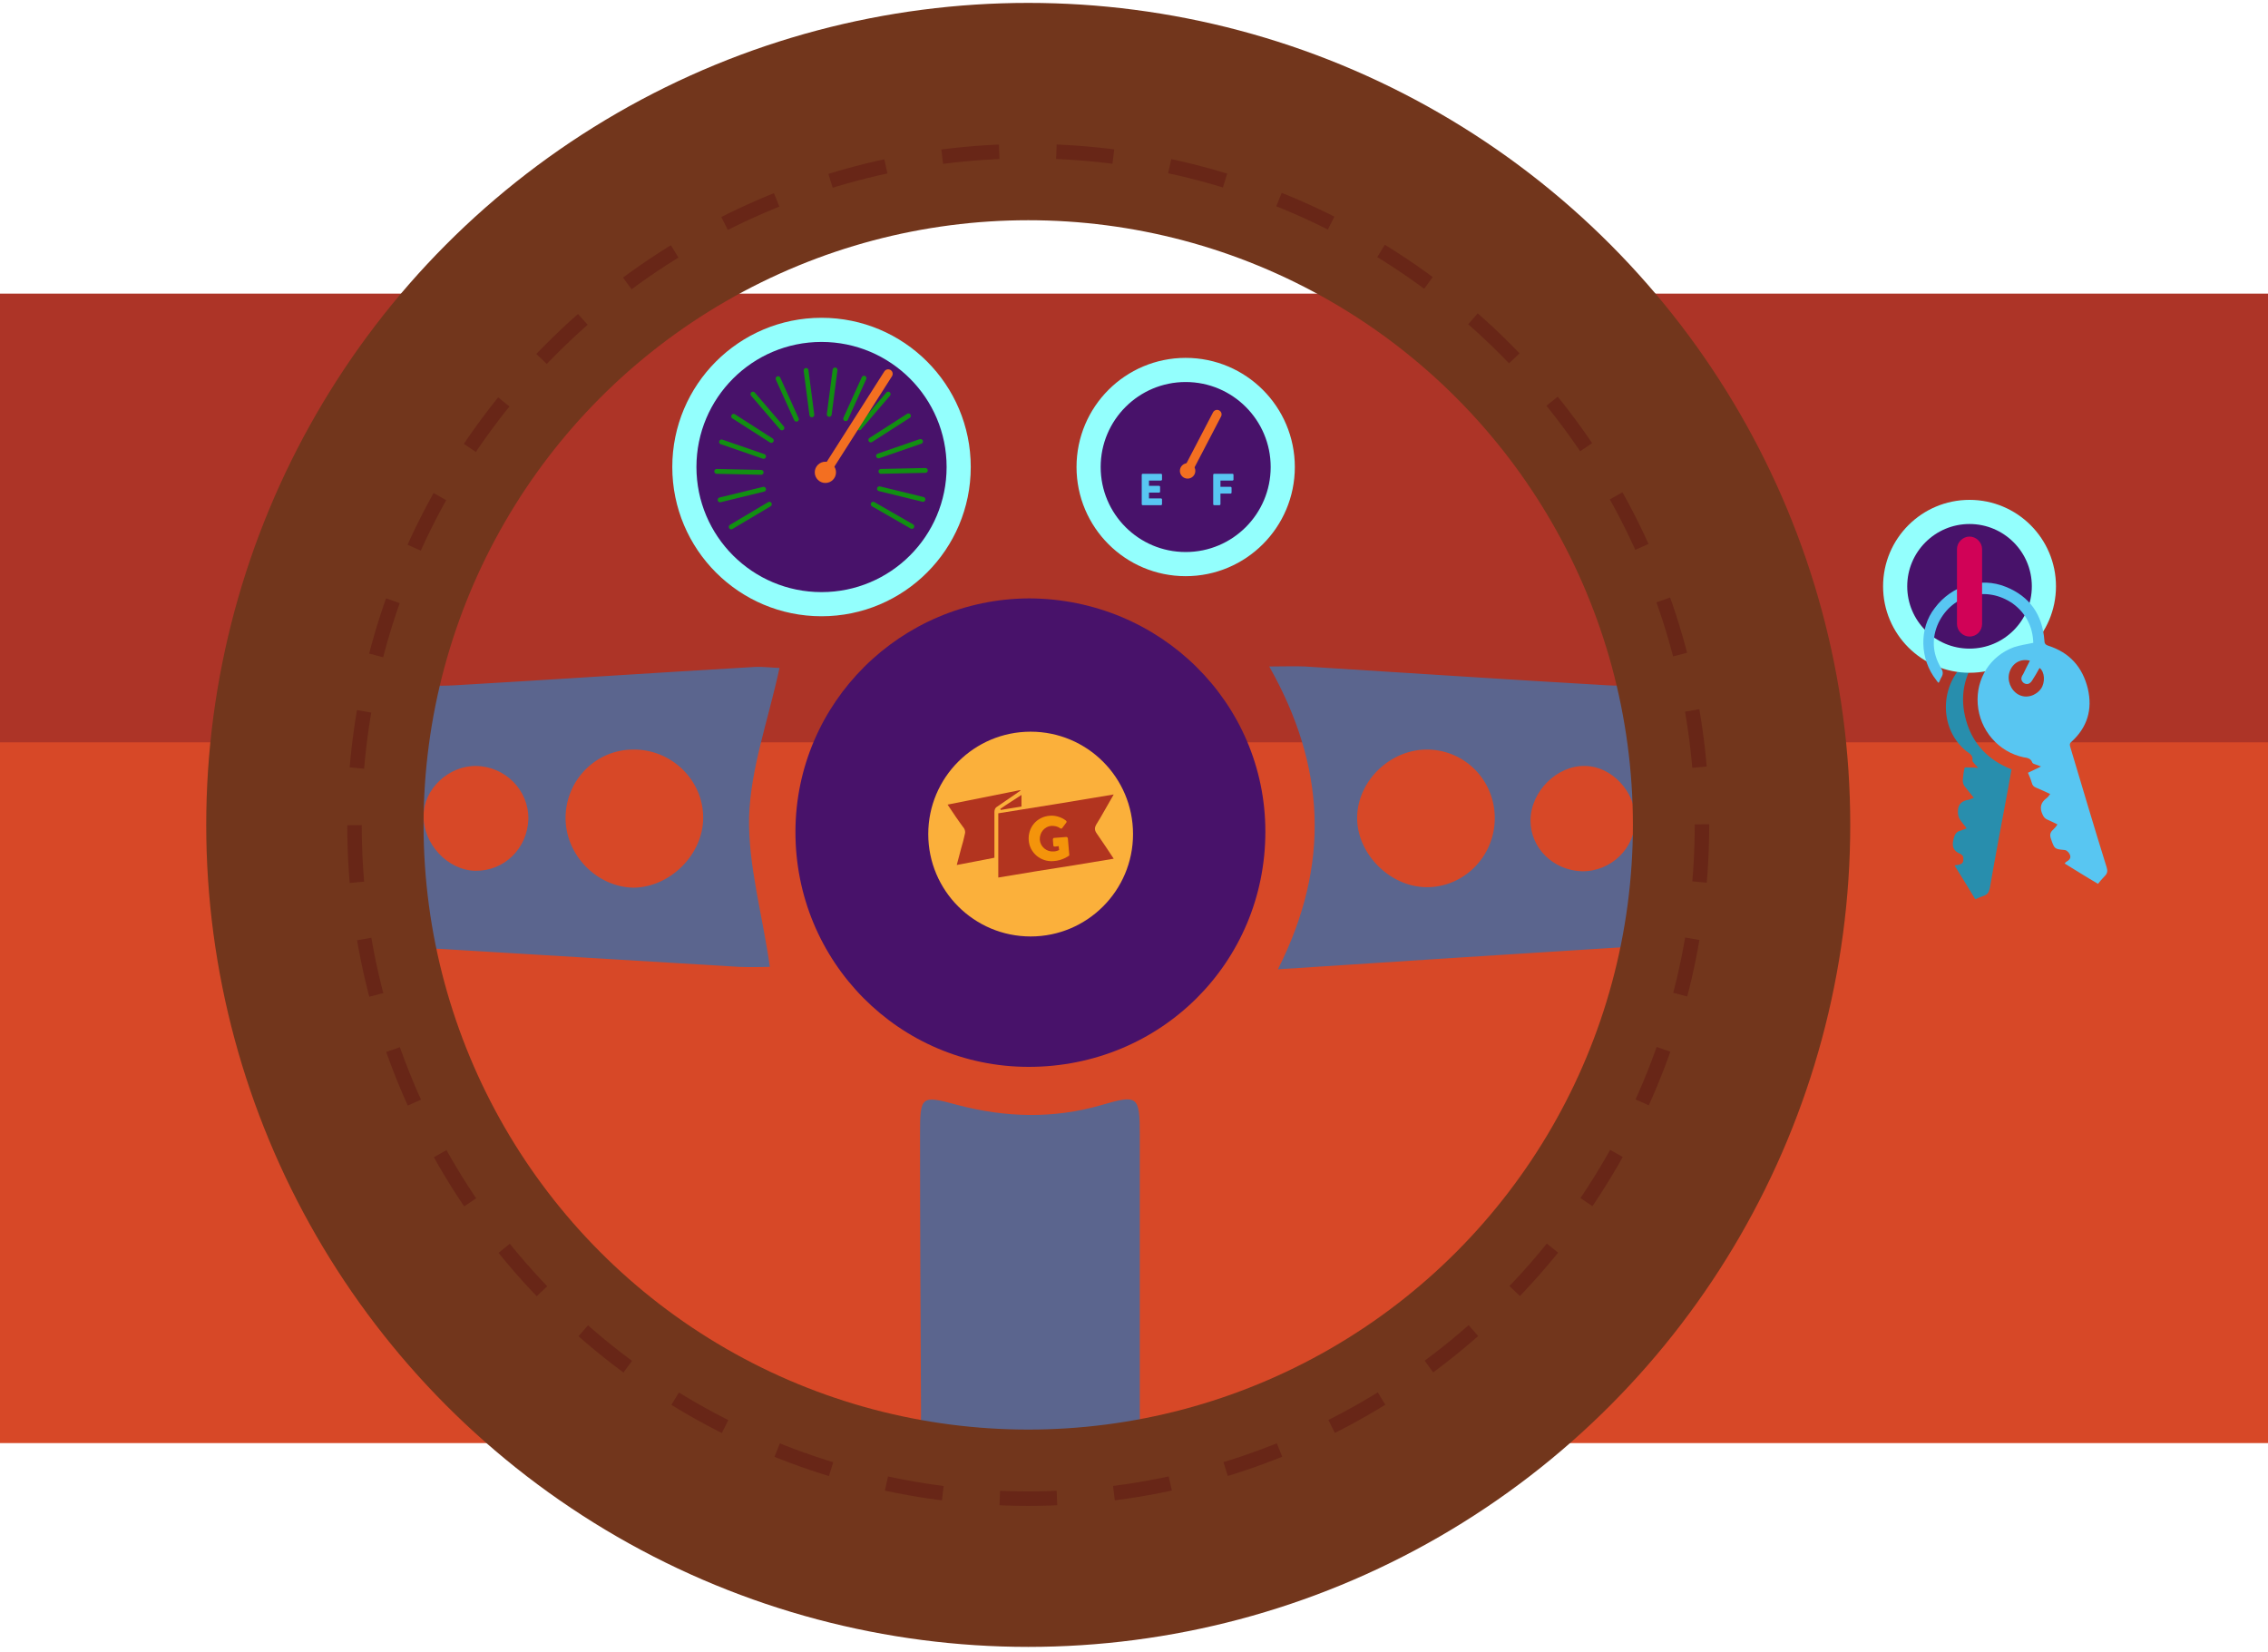 <?xml version="1.0" encoding="utf-8"?>
<!-- Generator: Adobe Illustrator 19.2.0, SVG Export Plug-In . SVG Version: 6.00 Build 0)  -->
<svg version="1.1" xmlns="http://www.w3.org/2000/svg" xmlns:xlink="http://www.w3.org/1999/xlink" x="0px" y="0px"
	 viewBox="0 0 469.6 342" style="enable-background:new 0 0 469.6 342;" xml:space="preserve">
<style type="text/css">
	.st0{fill:#D74827;}
	.st1{fill:#AD3427;}
	.st2{fill:#48126A;stroke:#93FFFD;stroke-width:5;stroke-miterlimit:10;}
	.st3{fill:none;stroke:#128F12;stroke-linecap:round;stroke-miterlimit:10;}
	.st4{fill:#F36F21;}
	.st5{fill:none;stroke:#F36F21;stroke-width:1.87;stroke-linecap:round;stroke-miterlimit:10;}
	.st6{fill:#58C6F2;}
	.st7{fill:none;}
	.st8{fill:#5B658E;}
	.st9{fill:#48126A;}
	.st10{fill:none;stroke:#72361C;stroke-width:45;stroke-miterlimit:10;}
	.st11{fill:none;stroke:#682617;stroke-width:3;stroke-miterlimit:10;stroke-dasharray:11.843,11.843;}
	.st12{fill:#FBB03B;}
	.st13{fill:#B2341F;}
	.st14{fill:#F4940B;}
	.st15{fill:#288EAD;}
	.st16{fill:#D10257;}
</style>
<g id="Layer_3">
	<rect x="-473.2" y="117.5" class="st0" width="1366" height="181.3"/>
	<polygon class="st0" points="656.3,79.8 -327.1,79.8 -360.5,117.5 699.1,117.5 	"/>
</g>
<g id="Layer_1">
	<polygon class="st1" points="479.2,153.7 -52,153.7 -79.6,60.8 500.8,60.8 	"/>
	<g>
		<circle class="st2" cx="170.1" cy="96.7" r="28.4"/>
		<path class="st3" d="M188.8,109l-8-4.6 M191.1,103.4l-9-2.2 M191.6,97.4l-9.2,0.2 M190.6,91.4l-8.7,3 M188.1,86.1l-7.8,5
			 M183.9,81.6l-6,7 M178.9,78.3l-3.8,8.4 M172.9,76.6l-1.2,9.2 M166.9,76.7l1.2,9.2 M161.1,78.4l3.8,8.4 M155.9,81.6l6,7
			 M151.9,86.2l7.8,5 M149.4,91.5l8.7,3 M148.4,97.6l9.2,0.2 M149.1,103.5l9-2.2 M151.4,109.1l7.9-4.7"/>
		<circle class="st4" cx="170.9" cy="97.8" r="2.2"/>
		<line class="st5" x1="170.9" y1="97.8" x2="183.9" y2="77.4"/>
	</g>
	<circle class="st2" cx="245.5" cy="96.7" r="20.1"/>
	<circle class="st4" cx="245.9" cy="97.5" r="1.6"/>
	<line class="st5" x1="245.9" y1="97.5" x2="252" y2="85.8"/>
	<g>
		<path class="st6" d="M236.4,98.3c0-0.1,0.1-0.2,0.2-0.2h3.8c0.1,0,0.2,0.1,0.2,0.2v1c0,0.1-0.1,0.2-0.2,0.2h-2.5v1.1h2.1
			c0.1,0,0.2,0.1,0.2,0.2v1c0,0.1-0.1,0.2-0.2,0.2h-2.1v1.2h2.5c0.1,0,0.2,0.1,0.2,0.2v1c0,0.1-0.1,0.2-0.2,0.2h-3.8
			c-0.1,0-0.2-0.1-0.2-0.2V98.3z"/>
	</g>
	<g>
		<path class="st6" d="M251.2,98.3c0-0.1,0.1-0.2,0.2-0.2h3.8c0.1,0,0.2,0.1,0.2,0.2v1c0,0.1-0.1,0.2-0.2,0.2h-2.5v1.3h2.1
			c0.1,0,0.2,0.1,0.2,0.2v1c0,0.1-0.1,0.2-0.2,0.2h-2.1v2.2c0,0.1-0.1,0.2-0.2,0.2h-1.1c-0.1,0-0.2-0.1-0.2-0.2L251.2,98.3
			L251.2,98.3z"/>
	</g>
	<g id="Layer_6_1_">
		<g>
			<rect x="43.4" y="-77.5" class="st7" width="370.1" height="282.8"/>
			<g>
				<g>
					<path class="st8" d="M378.8,171.6c-0.4,91.8-74.6,165.7-166.2,165.6c-92.5-0.2-166-75.1-165.5-168.6
						c0.5-90,76.3-163.5,168.1-163C305.6,6,379.2,80.6,378.8,171.6z M159.4,200.2c-1.6,0-3.9,0.1-6.3,0c-20.5-1.2-41-2.5-61.5-3.7
						c-6.6-0.4-7.1,0.4-5.3,6.6c14.3,49.8,46.1,82.1,96.4,95.5c7,1.9,8,1.2,8-6c-0.1-19.2-0.2-38.3-0.2-57.5c0-8.2,0.1-8.4,7.8-6.3
						c9.9,2.6,19.8,2.9,29.8,0c7.5-2.2,7.9-1.9,7.9,6.2c0,19.2,0,38.3,0,57.5c0,7.4,0.8,8.2,7.9,6.3c49.1-13.5,80.6-45.2,95.7-93.6
						c0.8-2.7,1-5.6,1.6-9.4c-25.7,1.6-50.6,3.2-76.6,4.9c11-21.8,9.8-42.2-1.8-62.7c3.1,0,5.3-0.1,7.4,0
						c20.9,1.3,41.8,2.7,62.7,3.9c7.3,0.4,7.9-0.7,5.9-7.7c-8.1-27.5-24.2-49.4-46.4-67c-23.1-18.4-49.5-27.7-79-26.8
						C152,42.3,108,75.4,88.3,133.9c-2.6,7.6-2.1,8.4,5.8,8c20.7-1.2,41.4-2.6,62.1-3.8c2-0.1,4,0.2,5.2,0.2
						c-2.3,10.7-6,20.8-6.3,30.9C154.9,179.2,157.9,189.5,159.4,200.2z M309.5,169.4c0-7.8-6.1-14-13.7-14.2
						c-7.8-0.2-14.7,6.4-14.8,14c-0.1,7.5,6.7,14.4,14.3,14.5C303,183.8,309.5,177.4,309.5,169.4z M145.6,169.3
						c0-7.8-6.6-14.2-14.5-14.1c-7.7,0-13.9,6.3-14,14c-0.1,7.8,6.5,14.5,14.1,14.6C138.8,183.7,145.6,176.9,145.6,169.3z
						 M109.4,169.6c0.1-6-4.8-10.9-10.8-11c-5.7-0.1-10.9,4.8-10.9,10.3c-0.1,5.8,5,11.3,10.7,11.4
						C104.4,180.4,109.2,175.7,109.4,169.6z M338.6,169.6c0-5.7-4.9-10.9-10.3-11c-5.9-0.2-11.4,5.3-11.4,11.3
						c0,5.7,4.7,10.3,10.6,10.5C333.6,180.5,338.6,175.6,338.6,169.6z"/>
					<path class="st9" d="M262,172.2c0,27.1-21.7,48.7-49,48.7c-26.8,0-48.4-21.8-48.3-48.8c0.1-26.6,21.8-48.1,48.4-48.2
						C240.2,124,262,145.5,262,172.2z M213.4,152c-11.9,0-20.8,8.7-20.7,20.3s9.1,20.5,20.7,20.4c11.2,0,20.4-8.9,20.6-20
						C234.2,161.4,224.9,152,213.4,152z"/>
					<circle class="st10" cx="212.9" cy="170.8" r="147.7"/>
					<g>
						<circle class="st11" cx="212.9" cy="170.8" r="139.5"/>
					</g>
				</g>
				<circle class="st12" cx="213.4" cy="172.7" r="21.2"/>
				<g>
					<path class="st13" d="M230.6,164.5c-1.3,2.2-2.4,4.3-3.6,6.2c-0.4,0.7-0.4,1.2,0.1,1.9c1.2,1.7,2.3,3.4,3.5,5.2
						c-15.5,2.6-8.4,1.3-23.9,3.9c0-4.5,0-8.9,0-13.3C222.1,165.9,215.1,167.1,230.6,164.5z"/>
					<path class="st13" d="M196.2,166.6c5.1-1,10-2,15-3l0.1,0.1c-0.4,0.3-0.9,0.6-1.3,0.9c-1.2,0.8-2.3,1.6-3.5,2.4
						c-0.5,0.3-0.6,0.7-0.6,1.2c0,3.1,0,6.2,0,9.4c-2.6,0.5-5.1,1-7.8,1.5c0.3-1.2,0.6-2.3,0.9-3.4c0.3-1,0.6-2.1,0.8-3.1
						c0.1-0.3,0-0.8-0.2-1.1C198.4,169.9,197.4,168.4,196.2,166.6z"/>
					<path class="st13" d="M207.1,167.5c1.4-1,2.9-1.9,4.4-2.9c0,0.8,0,1.6,0,2.4c-1.4,0.2-2.9,0.5-4.3,0.7
						C207.2,167.6,207.2,167.6,207.1,167.5z"/>
				</g>
				<g>
					<path class="st14" d="M217.4,168.9c1.1-0.1,2.4,0.3,3.3,1c0.1,0.1,0.2,0.2,0.1,0.4l-0.9,1.2c-0.1,0.1-0.2,0.1-0.4,0
						c-0.5-0.4-1.1-0.5-1.8-0.5c-1.4,0.1-2.5,1.4-2.4,2.9c0.1,1.4,1.4,2.5,2.8,2.4c0.4,0,0.8-0.1,1.2-0.3l-0.1-0.8l-0.8,0.1
						c-0.1,0-0.3-0.1-0.3-0.2l-0.1-1.3c0-0.1,0.1-0.3,0.2-0.3l2.6-0.2c0.1,0,0.2,0.1,0.3,0.2l0.3,3.5c0,0.1,0,0.2-0.1,0.2
						c0,0-1.3,1-3.2,1.1c-2.6,0.2-4.9-1.7-5.1-4.3C212.8,171.4,214.6,169.1,217.4,168.9z"/>
				</g>
			</g>
		</g>
	</g>
	<g id="Layer_8_1_">
	</g>
</g>
<g id="Layer_4">
	<g>
		<path class="st15" d="M406.8,158.9c0.9,0,1.8,0,2.8,0.1c-0.4-0.4-0.6-0.7-0.9-1c-0.1-0.2-0.3-0.3-0.3-0.5c0.2-1.1-0.6-1.5-1.3-2
			c-6.4-5.2-5.3-16,2.1-19.7c0.1-0.1,0.3-0.1,0.5-0.1c-3.1,4.1-4,8.6-2.6,13.5s4.6,8.2,9.4,10.1c-0.2,1.3-0.5,2.6-0.7,3.9
			c-1.3,6.9-2.6,13.8-3.8,20.7c-0.2,0.8-0.4,1.3-1.3,1.6c-0.6,0.2-1.1,0.4-1.7,0.7c-1.4-2.3-2.8-4.6-4.3-7c0.3-0.1,0.5-0.1,0.6-0.1
			c1.1-0.2,1.3-0.5,1.2-1.6c0-0.3-0.4-0.6-0.6-0.7c-1.5-0.6-1.8-1.6-1.4-3.1c0.2-0.8,0.5-1.5,1.4-1.7c0.4-0.1,0.8-0.3,1.3-0.5
			c-0.5-0.7-1.1-1.3-1.5-2c-0.2-0.4-0.3-0.9-0.3-1.3c-0.1-1.5,0.7-2.4,2.2-2.6c0.4-0.1,0.7-0.3,1.1-0.4c-0.7-0.9-1.4-1.7-2-2.5
			c-0.2-0.3-0.3-0.8-0.3-1.2C406.5,160.4,406.6,159.7,406.8,158.9z"/>
		<circle class="st2" cx="407.8" cy="121.4" r="15.4"/>
		<path class="st6" d="M434.4,183c-2.4-1.4-4.6-2.8-6.9-4.2c0.2-0.2,0.2-0.3,0.4-0.4c0.9-0.5,1-1.1,0.4-1.9
			c-0.2-0.2-0.5-0.5-0.8-0.5c-2.1-0.2-2.1-0.2-2.8-2.2c-0.3-0.8-0.3-1.4,0.4-2c0.3-0.3,0.6-0.6,0.9-1.1c-0.8-0.4-1.4-0.7-2.1-1
			c-0.5-0.2-0.8-0.6-1-1.1c-0.6-1.3-0.4-2.4,0.8-3.3c0.3-0.2,0.5-0.5,0.8-0.9c-1-0.5-2-0.9-2.9-1.3c-0.5-0.2-0.8-0.5-0.9-1
			c-0.2-0.7-0.5-1.4-0.8-2.1c0.9-0.4,1.7-0.8,2.7-1.3c-0.5-0.2-0.8-0.3-1.1-0.4c-0.3-0.1-0.6-0.2-0.7-0.4c-0.3-0.9-1.1-1-1.8-1.1
			c-5.2-1.1-9.1-5.6-9.5-11c-0.4-5.3,2.6-10,7.5-11.8c1.2-0.4,2.6-0.6,4-0.9c-0.1-3.3-1.5-6.1-4.2-8.1c-5.4-3.8-12.5-2-15.4,3.9
			c-1.5,3.2-1.3,6.4,0.5,9.4c0.4,0.7,0.5,1.2,0.1,1.9c-0.2,0.3-0.3,0.7-0.6,1.2c-0.2-0.2-0.4-0.4-0.5-0.6
			c-3.4-4.3-3.6-10.7-0.3-14.9c3.5-4.7,9.5-6.5,14.7-4.4c5,2,7.6,5.8,8,11.1c0,0.6,0.2,0.9,0.8,1.1c4.4,1.4,7.1,4.4,8.2,8.9
			c1,4.3-0.1,8-3.4,11c-0.5,0.4-0.3,0.8-0.2,1.2c2.5,8.3,4.9,16.5,7.5,24.8c0.2,0.7,0.2,1.2-0.4,1.8S434.8,182.5,434.4,183z
			 M420.3,136.8c-1.9-0.5-3.6,0.5-4.2,2.3c-0.6,1.7,0.2,3.8,1.8,4.7s3.6,0.3,4.7-1.2c0.9-1.3,0.8-3.5-0.3-4.3
			c-0.5,0.9-1,1.8-1.6,2.7c-0.5,0.7-1.1,0.8-1.7,0.4c-0.6-0.5-0.6-1.1-0.1-1.8C419.4,138.6,419.8,137.7,420.3,136.8z"/>
		<path class="st16" d="M407.8,131.8L407.8,131.8c-1.4,0-2.6-1.2-2.6-2.6v-15.5c0-1.4,1.2-2.6,2.6-2.6l0,0c1.4,0,2.6,1.2,2.6,2.6
			v15.5C410.4,130.6,409.3,131.8,407.8,131.8z"/>
	</g>
</g>
<g id="Layer_2">
</g>
</svg>
